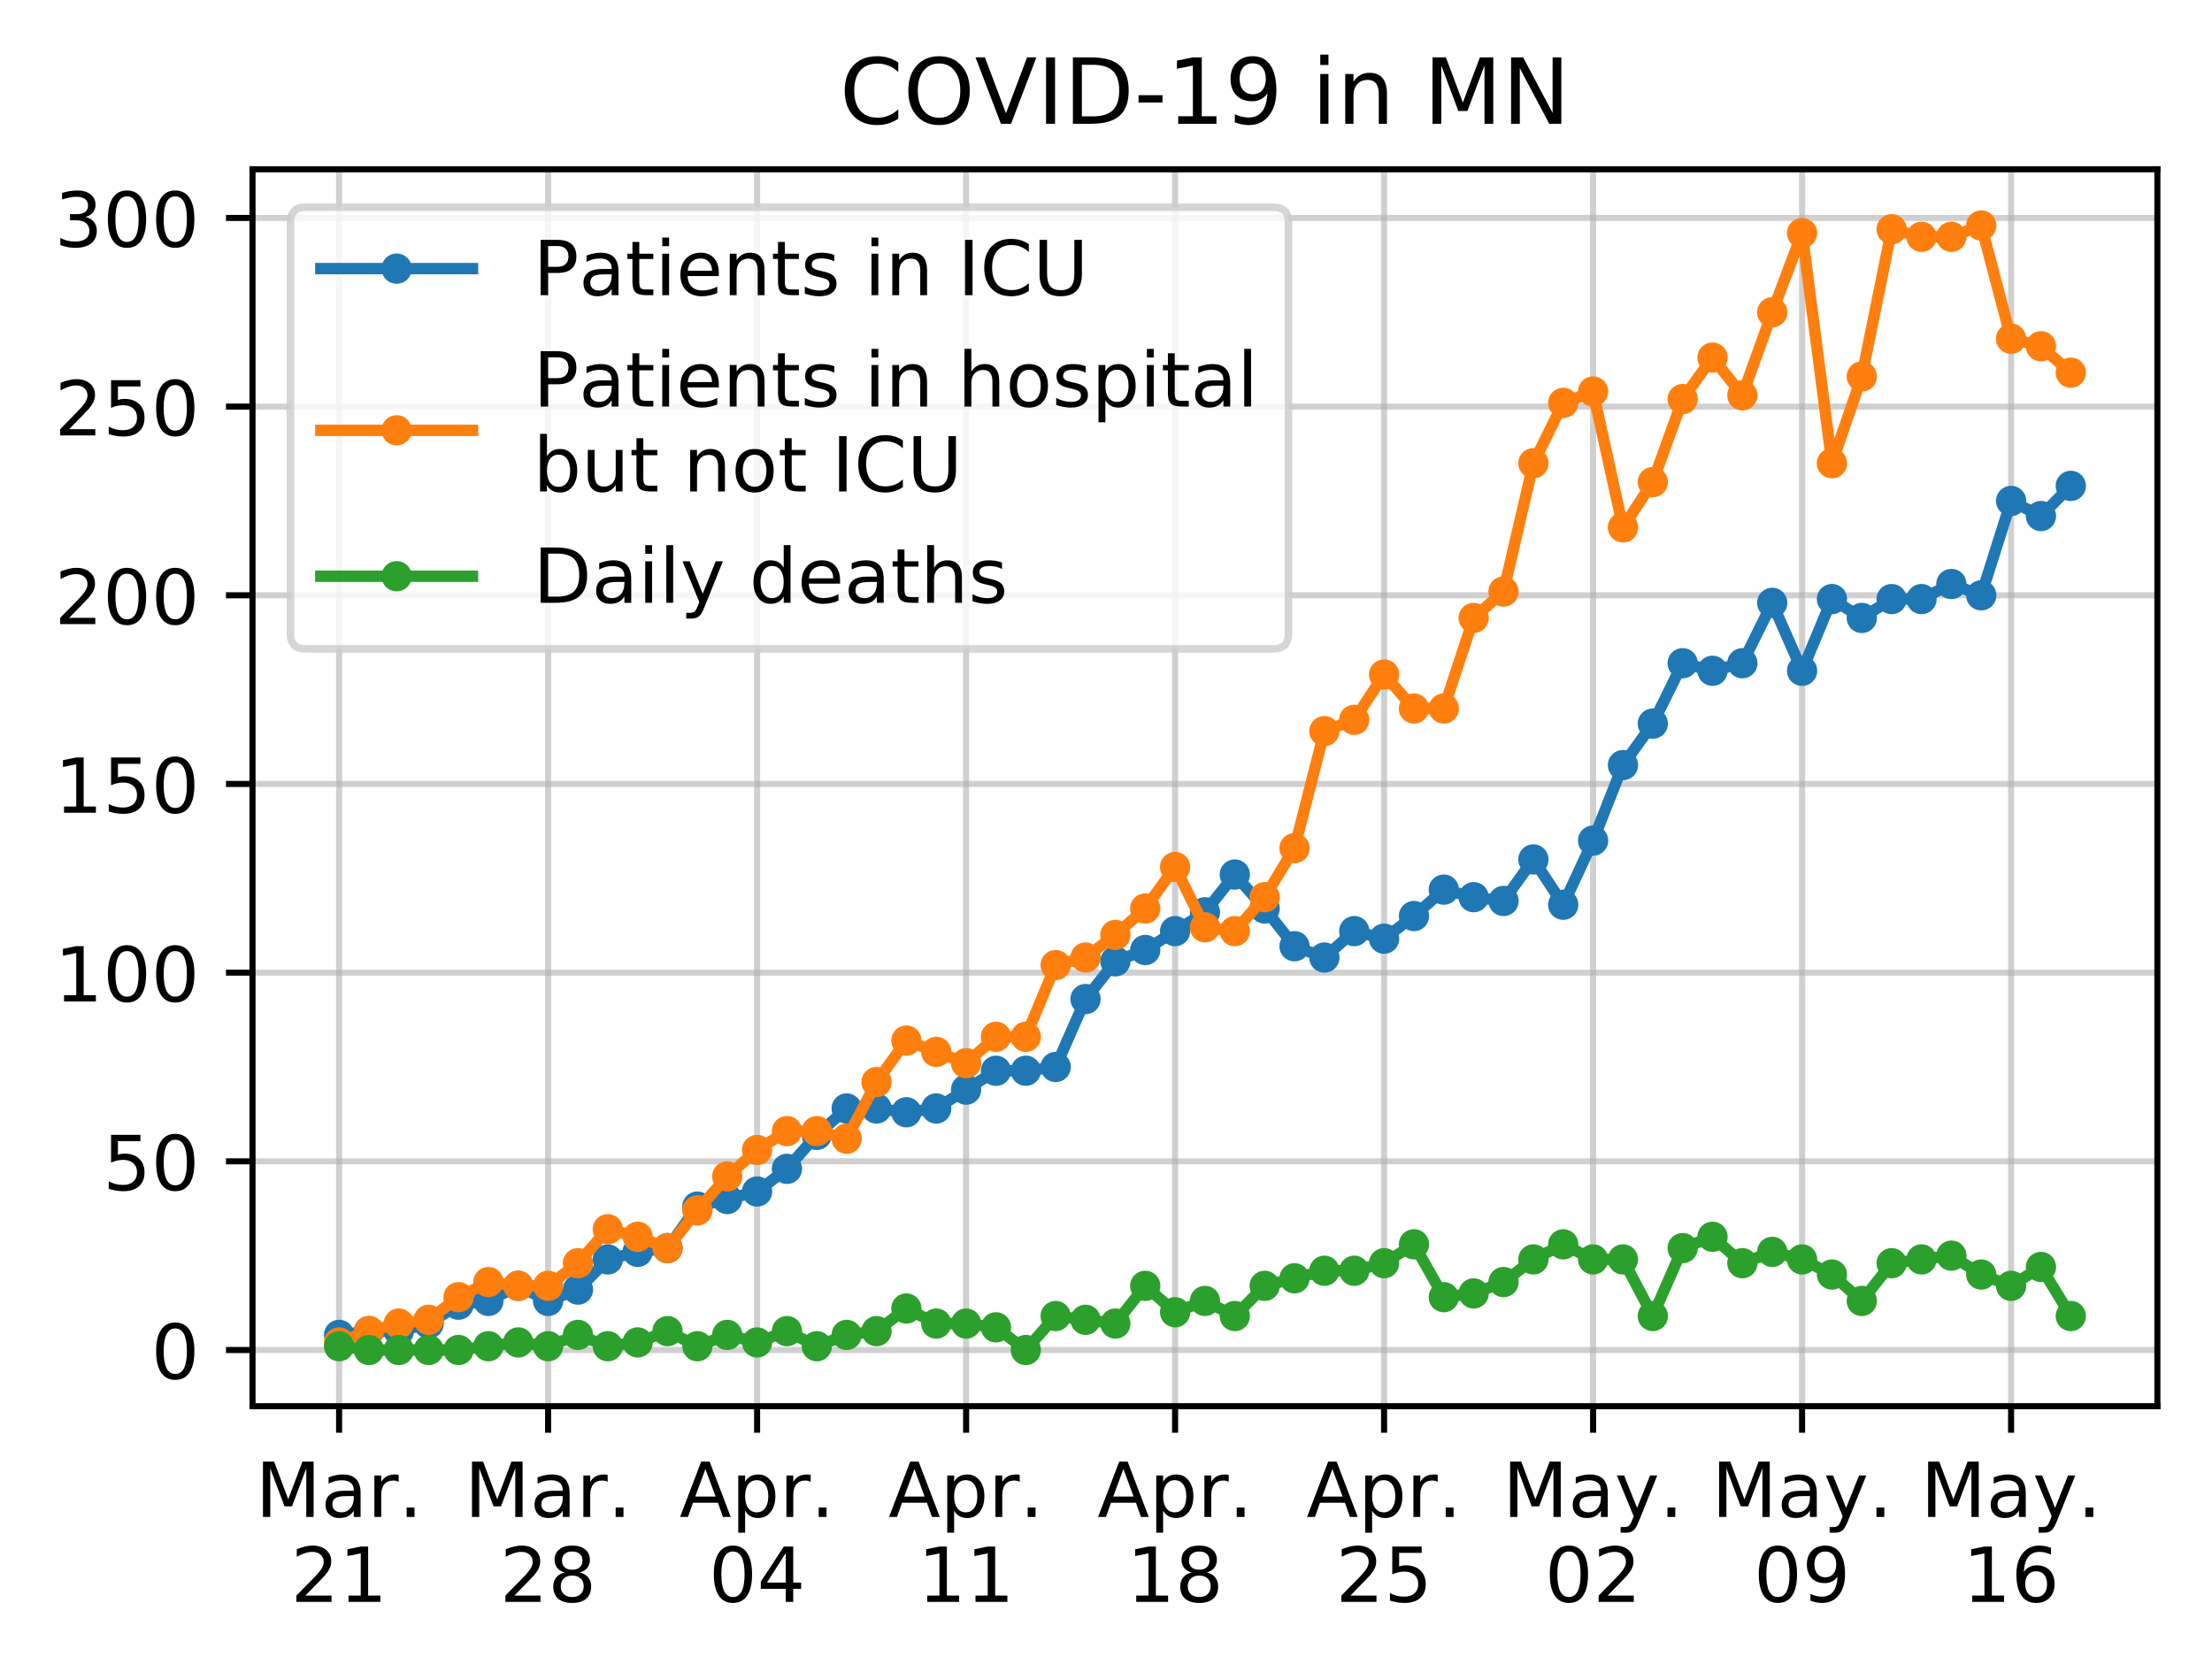 <?xml version="1.0" encoding="utf-8" standalone="no"?>
<!DOCTYPE svg PUBLIC "-//W3C//DTD SVG 1.1//EN"
  "http://www.w3.org/Graphics/SVG/1.1/DTD/svg11.dtd">
<!-- Created with matplotlib (https://matplotlib.org/) -->
<svg height="220.474pt" version="1.1" viewBox="0 0 291.587 220.474" width="291.587pt" xmlns="http://www.w3.org/2000/svg" xmlns:xlink="http://www.w3.org/1999/xlink">
 <defs>
  <style type="text/css">
*{stroke-linecap:butt;stroke-linejoin:round;}
  </style>
 </defs>
 <g id="figure_1">
  <g id="patch_1">
   <path d="M 0 220.474 
L 291.587 220.474 
L 291.587 0 
L 0 0 
z
" style="fill:#ffffff;"/>
  </g>
  <g id="axes_1">
   <g id="patch_2">
    <path d="M 33.288 185.398 
L 284.387 185.398 
L 284.387 22.318 
L 33.288 22.318 
z
" style="fill:#ffffff;"/>
   </g>
   <g id="matplotlib.axis_1">
    <g id="xtick_1">
     <g id="line2d_1">
      <path clip-path="url(#pf31e0dfb3d)" d="M 44.701 185.398 
L 44.701 22.318 
" style="fill:none;stroke:#b0b0b0;stroke-linecap:square;stroke-opacity:0.6;stroke-width:0.8;"/>
     </g>
     <g id="line2d_2">
      <defs>
       <path d="M 0 0 
L 0 3.5 
" id="mb7adcef34f" style="stroke:#000000;stroke-width:0.8;"/>
      </defs>
      <g>
       <use style="stroke:#000000;stroke-width:0.8;" x="44.701" xlink:href="#mb7adcef34f" y="185.398"/>
      </g>
     </g>
     <g id="text_1">
      <!-- Mar. -->
      <defs>
       <path d="M 9.812 72.906 
L 24.516 72.906 
L 43.109 23.297 
L 61.812 72.906 
L 76.516 72.906 
L 76.516 0 
L 66.891 0 
L 66.891 64.016 
L 48.094 14.016 
L 38.188 14.016 
L 19.391 64.016 
L 19.391 0 
L 9.812 0 
z
" id="DejaVuSans-77"/>
       <path d="M 34.281 27.484 
Q 23.391 27.484 19.188 25 
Q 14.984 22.516 14.984 16.5 
Q 14.984 11.719 18.141 8.906 
Q 21.297 6.109 26.703 6.109 
Q 34.188 6.109 38.703 11.406 
Q 43.219 16.703 43.219 25.484 
L 43.219 27.484 
z
M 52.203 31.203 
L 52.203 0 
L 43.219 0 
L 43.219 8.297 
Q 40.141 3.328 35.547 0.953 
Q 30.953 -1.422 24.312 -1.422 
Q 15.922 -1.422 10.953 3.297 
Q 6 8.016 6 15.922 
Q 6 25.141 12.172 29.828 
Q 18.359 34.516 30.609 34.516 
L 43.219 34.516 
L 43.219 35.406 
Q 43.219 41.609 39.141 45 
Q 35.062 48.391 27.688 48.391 
Q 23 48.391 18.547 47.266 
Q 14.109 46.141 10.016 43.891 
L 10.016 52.203 
Q 14.938 54.109 19.578 55.047 
Q 24.219 56 28.609 56 
Q 40.484 56 46.344 49.844 
Q 52.203 43.703 52.203 31.203 
z
" id="DejaVuSans-97"/>
       <path d="M 41.109 46.297 
Q 39.594 47.172 37.812 47.578 
Q 36.031 48 33.891 48 
Q 26.266 48 22.188 43.047 
Q 18.109 38.094 18.109 28.812 
L 18.109 0 
L 9.078 0 
L 9.078 54.688 
L 18.109 54.688 
L 18.109 46.188 
Q 20.953 51.172 25.484 53.578 
Q 30.031 56 36.531 56 
Q 37.453 56 38.578 55.875 
Q 39.703 55.766 41.062 55.516 
z
" id="DejaVuSans-114"/>
       <path d="M 10.688 12.406 
L 21 12.406 
L 21 0 
L 10.688 0 
z
" id="DejaVuSans-46"/>
      </defs>
      <g transform="translate(33.686 199.997)scale(0.1 -0.1)">
       <use xlink:href="#DejaVuSans-77"/>
       <use x="86.279" xlink:href="#DejaVuSans-97"/>
       <use x="147.559" xlink:href="#DejaVuSans-114"/>
       <use x="188.531" xlink:href="#DejaVuSans-46"/>
      </g>
      <!-- 21 -->
      <defs>
       <path d="M 19.188 8.297 
L 53.609 8.297 
L 53.609 0 
L 7.328 0 
L 7.328 8.297 
Q 12.938 14.109 22.625 23.891 
Q 32.328 33.688 34.812 36.531 
Q 39.547 41.844 41.422 45.531 
Q 43.312 49.219 43.312 52.781 
Q 43.312 58.594 39.234 62.25 
Q 35.156 65.922 28.609 65.922 
Q 23.969 65.922 18.812 64.312 
Q 13.672 62.703 7.812 59.422 
L 7.812 69.391 
Q 13.766 71.781 18.938 73 
Q 24.125 74.219 28.422 74.219 
Q 39.75 74.219 46.484 68.547 
Q 53.219 62.891 53.219 53.422 
Q 53.219 48.922 51.531 44.891 
Q 49.859 40.875 45.406 35.406 
Q 44.188 33.984 37.641 27.219 
Q 31.109 20.453 19.188 8.297 
z
" id="DejaVuSans-50"/>
       <path d="M 12.406 8.297 
L 28.516 8.297 
L 28.516 63.922 
L 10.984 60.406 
L 10.984 69.391 
L 28.422 72.906 
L 38.281 72.906 
L 38.281 8.297 
L 54.391 8.297 
L 54.391 0 
L 12.406 0 
z
" id="DejaVuSans-49"/>
      </defs>
      <g transform="translate(38.339 211.194)scale(0.1 -0.1)">
       <use xlink:href="#DejaVuSans-50"/>
       <use x="63.623" xlink:href="#DejaVuSans-49"/>
      </g>
     </g>
    </g>
    <g id="xtick_2">
     <g id="line2d_3">
      <path clip-path="url(#pf31e0dfb3d)" d="M 72.251 185.398 
L 72.251 22.318 
" style="fill:none;stroke:#b0b0b0;stroke-linecap:square;stroke-opacity:0.6;stroke-width:0.8;"/>
     </g>
     <g id="line2d_4">
      <g>
       <use style="stroke:#000000;stroke-width:0.8;" x="72.251" xlink:href="#mb7adcef34f" y="185.398"/>
      </g>
     </g>
     <g id="text_2">
      <!-- Mar. -->
      <g transform="translate(61.236 199.997)scale(0.1 -0.1)">
       <use xlink:href="#DejaVuSans-77"/>
       <use x="86.279" xlink:href="#DejaVuSans-97"/>
       <use x="147.559" xlink:href="#DejaVuSans-114"/>
       <use x="188.531" xlink:href="#DejaVuSans-46"/>
      </g>
      <!-- 28 -->
      <defs>
       <path d="M 31.781 34.625 
Q 24.75 34.625 20.719 30.859 
Q 16.703 27.094 16.703 20.516 
Q 16.703 13.922 20.719 10.156 
Q 24.75 6.391 31.781 6.391 
Q 38.812 6.391 42.859 10.172 
Q 46.922 13.969 46.922 20.516 
Q 46.922 27.094 42.891 30.859 
Q 38.875 34.625 31.781 34.625 
z
M 21.922 38.812 
Q 15.578 40.375 12.031 44.719 
Q 8.5 49.078 8.5 55.328 
Q 8.5 64.062 14.719 69.141 
Q 20.953 74.219 31.781 74.219 
Q 42.672 74.219 48.875 69.141 
Q 55.078 64.062 55.078 55.328 
Q 55.078 49.078 51.531 44.719 
Q 48 40.375 41.703 38.812 
Q 48.828 37.156 52.797 32.312 
Q 56.781 27.484 56.781 20.516 
Q 56.781 9.906 50.312 4.234 
Q 43.844 -1.422 31.781 -1.422 
Q 19.734 -1.422 13.25 4.234 
Q 6.781 9.906 6.781 20.516 
Q 6.781 27.484 10.781 32.312 
Q 14.797 37.156 21.922 38.812 
z
M 18.312 54.391 
Q 18.312 48.734 21.844 45.562 
Q 25.391 42.391 31.781 42.391 
Q 38.141 42.391 41.719 45.562 
Q 45.312 48.734 45.312 54.391 
Q 45.312 60.062 41.719 63.234 
Q 38.141 66.406 31.781 66.406 
Q 25.391 66.406 21.844 63.234 
Q 18.312 60.062 18.312 54.391 
z
" id="DejaVuSans-56"/>
      </defs>
      <g transform="translate(65.889 211.194)scale(0.1 -0.1)">
       <use xlink:href="#DejaVuSans-50"/>
       <use x="63.623" xlink:href="#DejaVuSans-56"/>
      </g>
     </g>
    </g>
    <g id="xtick_3">
     <g id="line2d_5">
      <path clip-path="url(#pf31e0dfb3d)" d="M 99.801 185.398 
L 99.801 22.318 
" style="fill:none;stroke:#b0b0b0;stroke-linecap:square;stroke-opacity:0.6;stroke-width:0.8;"/>
     </g>
     <g id="line2d_6">
      <g>
       <use style="stroke:#000000;stroke-width:0.8;" x="99.801" xlink:href="#mb7adcef34f" y="185.398"/>
      </g>
     </g>
     <g id="text_3">
      <!-- Apr. -->
      <defs>
       <path d="M 34.188 63.188 
L 20.797 26.906 
L 47.609 26.906 
z
M 28.609 72.906 
L 39.797 72.906 
L 67.578 0 
L 57.328 0 
L 50.688 18.703 
L 17.828 18.703 
L 11.188 0 
L 0.781 0 
z
" id="DejaVuSans-65"/>
       <path d="M 18.109 8.203 
L 18.109 -20.797 
L 9.078 -20.797 
L 9.078 54.688 
L 18.109 54.688 
L 18.109 46.391 
Q 20.953 51.266 25.266 53.625 
Q 29.594 56 35.594 56 
Q 45.562 56 51.781 48.094 
Q 58.016 40.188 58.016 27.297 
Q 58.016 14.406 51.781 6.484 
Q 45.562 -1.422 35.594 -1.422 
Q 29.594 -1.422 25.266 0.953 
Q 20.953 3.328 18.109 8.203 
z
M 48.688 27.297 
Q 48.688 37.203 44.609 42.844 
Q 40.531 48.484 33.406 48.484 
Q 26.266 48.484 22.188 42.844 
Q 18.109 37.203 18.109 27.297 
Q 18.109 17.391 22.188 11.75 
Q 26.266 6.109 33.406 6.109 
Q 40.531 6.109 44.609 11.75 
Q 48.688 17.391 48.688 27.297 
z
" id="DejaVuSans-112"/>
      </defs>
      <g transform="translate(89.569 199.997)scale(0.1 -0.1)">
       <use xlink:href="#DejaVuSans-65"/>
       <use x="68.408" xlink:href="#DejaVuSans-112"/>
       <use x="131.885" xlink:href="#DejaVuSans-114"/>
       <use x="172.857" xlink:href="#DejaVuSans-46"/>
      </g>
      <!-- 04 -->
      <defs>
       <path d="M 31.781 66.406 
Q 24.172 66.406 20.328 58.906 
Q 16.5 51.422 16.5 36.375 
Q 16.5 21.391 20.328 13.891 
Q 24.172 6.391 31.781 6.391 
Q 39.453 6.391 43.281 13.891 
Q 47.125 21.391 47.125 36.375 
Q 47.125 51.422 43.281 58.906 
Q 39.453 66.406 31.781 66.406 
z
M 31.781 74.219 
Q 44.047 74.219 50.516 64.516 
Q 56.984 54.828 56.984 36.375 
Q 56.984 17.969 50.516 8.266 
Q 44.047 -1.422 31.781 -1.422 
Q 19.531 -1.422 13.062 8.266 
Q 6.594 17.969 6.594 36.375 
Q 6.594 54.828 13.062 64.516 
Q 19.531 74.219 31.781 74.219 
z
" id="DejaVuSans-48"/>
       <path d="M 37.797 64.312 
L 12.891 25.391 
L 37.797 25.391 
z
M 35.203 72.906 
L 47.609 72.906 
L 47.609 25.391 
L 58.016 25.391 
L 58.016 17.188 
L 47.609 17.188 
L 47.609 0 
L 37.797 0 
L 37.797 17.188 
L 4.891 17.188 
L 4.891 26.703 
z
" id="DejaVuSans-52"/>
      </defs>
      <g transform="translate(93.439 211.194)scale(0.1 -0.1)">
       <use xlink:href="#DejaVuSans-48"/>
       <use x="63.623" xlink:href="#DejaVuSans-52"/>
      </g>
     </g>
    </g>
    <g id="xtick_4">
     <g id="line2d_7">
      <path clip-path="url(#pf31e0dfb3d)" d="M 127.352 185.398 
L 127.352 22.318 
" style="fill:none;stroke:#b0b0b0;stroke-linecap:square;stroke-opacity:0.6;stroke-width:0.8;"/>
     </g>
     <g id="line2d_8">
      <g>
       <use style="stroke:#000000;stroke-width:0.8;" x="127.352" xlink:href="#mb7adcef34f" y="185.398"/>
      </g>
     </g>
     <g id="text_4">
      <!-- Apr. -->
      <g transform="translate(117.12 199.997)scale(0.1 -0.1)">
       <use xlink:href="#DejaVuSans-65"/>
       <use x="68.408" xlink:href="#DejaVuSans-112"/>
       <use x="131.885" xlink:href="#DejaVuSans-114"/>
       <use x="172.857" xlink:href="#DejaVuSans-46"/>
      </g>
      <!-- 11 -->
      <g transform="translate(120.989 211.194)scale(0.1 -0.1)">
       <use xlink:href="#DejaVuSans-49"/>
       <use x="63.623" xlink:href="#DejaVuSans-49"/>
      </g>
     </g>
    </g>
    <g id="xtick_5">
     <g id="line2d_9">
      <path clip-path="url(#pf31e0dfb3d)" d="M 154.902 185.398 
L 154.902 22.318 
" style="fill:none;stroke:#b0b0b0;stroke-linecap:square;stroke-opacity:0.6;stroke-width:0.8;"/>
     </g>
     <g id="line2d_10">
      <g>
       <use style="stroke:#000000;stroke-width:0.8;" x="154.902" xlink:href="#mb7adcef34f" y="185.398"/>
      </g>
     </g>
     <g id="text_5">
      <!-- Apr. -->
      <g transform="translate(144.67 199.997)scale(0.1 -0.1)">
       <use xlink:href="#DejaVuSans-65"/>
       <use x="68.408" xlink:href="#DejaVuSans-112"/>
       <use x="131.885" xlink:href="#DejaVuSans-114"/>
       <use x="172.857" xlink:href="#DejaVuSans-46"/>
      </g>
      <!-- 18 -->
      <g transform="translate(148.539 211.194)scale(0.1 -0.1)">
       <use xlink:href="#DejaVuSans-49"/>
       <use x="63.623" xlink:href="#DejaVuSans-56"/>
      </g>
     </g>
    </g>
    <g id="xtick_6">
     <g id="line2d_11">
      <path clip-path="url(#pf31e0dfb3d)" d="M 182.452 185.398 
L 182.452 22.318 
" style="fill:none;stroke:#b0b0b0;stroke-linecap:square;stroke-opacity:0.6;stroke-width:0.8;"/>
     </g>
     <g id="line2d_12">
      <g>
       <use style="stroke:#000000;stroke-width:0.8;" x="182.452" xlink:href="#mb7adcef34f" y="185.398"/>
      </g>
     </g>
     <g id="text_6">
      <!-- Apr. -->
      <g transform="translate(172.22 199.997)scale(0.1 -0.1)">
       <use xlink:href="#DejaVuSans-65"/>
       <use x="68.408" xlink:href="#DejaVuSans-112"/>
       <use x="131.885" xlink:href="#DejaVuSans-114"/>
       <use x="172.857" xlink:href="#DejaVuSans-46"/>
      </g>
      <!-- 25 -->
      <defs>
       <path d="M 10.797 72.906 
L 49.516 72.906 
L 49.516 64.594 
L 19.828 64.594 
L 19.828 46.734 
Q 21.969 47.469 24.109 47.828 
Q 26.266 48.188 28.422 48.188 
Q 40.625 48.188 47.75 41.5 
Q 54.891 34.812 54.891 23.391 
Q 54.891 11.625 47.562 5.094 
Q 40.234 -1.422 26.906 -1.422 
Q 22.312 -1.422 17.547 -0.641 
Q 12.797 0.141 7.719 1.703 
L 7.719 11.625 
Q 12.109 9.234 16.797 8.062 
Q 21.484 6.891 26.703 6.891 
Q 35.156 6.891 40.078 11.328 
Q 45.016 15.766 45.016 23.391 
Q 45.016 31 40.078 35.438 
Q 35.156 39.891 26.703 39.891 
Q 22.75 39.891 18.812 39.016 
Q 14.891 38.141 10.797 36.281 
z
" id="DejaVuSans-53"/>
      </defs>
      <g transform="translate(176.089 211.194)scale(0.1 -0.1)">
       <use xlink:href="#DejaVuSans-50"/>
       <use x="63.623" xlink:href="#DejaVuSans-53"/>
      </g>
     </g>
    </g>
    <g id="xtick_7">
     <g id="line2d_13">
      <path clip-path="url(#pf31e0dfb3d)" d="M 210.002 185.398 
L 210.002 22.318 
" style="fill:none;stroke:#b0b0b0;stroke-linecap:square;stroke-opacity:0.6;stroke-width:0.8;"/>
     </g>
     <g id="line2d_14">
      <g>
       <use style="stroke:#000000;stroke-width:0.8;" x="210.002" xlink:href="#mb7adcef34f" y="185.398"/>
      </g>
     </g>
     <g id="text_7">
      <!-- May. -->
      <defs>
       <path d="M 32.172 -5.078 
Q 28.375 -14.844 24.75 -17.812 
Q 21.141 -20.797 15.094 -20.797 
L 7.906 -20.797 
L 7.906 -13.281 
L 13.188 -13.281 
Q 16.891 -13.281 18.938 -11.516 
Q 21 -9.766 23.484 -3.219 
L 25.094 0.875 
L 2.984 54.688 
L 12.5 54.688 
L 29.594 11.922 
L 46.688 54.688 
L 56.203 54.688 
z
" id="DejaVuSans-121"/>
      </defs>
      <g transform="translate(198.086 199.997)scale(0.1 -0.1)">
       <use xlink:href="#DejaVuSans-77"/>
       <use x="86.279" xlink:href="#DejaVuSans-97"/>
       <use x="147.559" xlink:href="#DejaVuSans-121"/>
       <use x="206.52" xlink:href="#DejaVuSans-46"/>
      </g>
      <!-- 02 -->
      <g transform="translate(203.64 211.194)scale(0.1 -0.1)">
       <use xlink:href="#DejaVuSans-48"/>
       <use x="63.623" xlink:href="#DejaVuSans-50"/>
      </g>
     </g>
    </g>
    <g id="xtick_8">
     <g id="line2d_15">
      <path clip-path="url(#pf31e0dfb3d)" d="M 237.552 185.398 
L 237.552 22.318 
" style="fill:none;stroke:#b0b0b0;stroke-linecap:square;stroke-opacity:0.6;stroke-width:0.8;"/>
     </g>
     <g id="line2d_16">
      <g>
       <use style="stroke:#000000;stroke-width:0.8;" x="237.552" xlink:href="#mb7adcef34f" y="185.398"/>
      </g>
     </g>
     <g id="text_8">
      <!-- May. -->
      <g transform="translate(225.637 199.997)scale(0.1 -0.1)">
       <use xlink:href="#DejaVuSans-77"/>
       <use x="86.279" xlink:href="#DejaVuSans-97"/>
       <use x="147.559" xlink:href="#DejaVuSans-121"/>
       <use x="206.52" xlink:href="#DejaVuSans-46"/>
      </g>
      <!-- 09 -->
      <defs>
       <path d="M 10.984 1.516 
L 10.984 10.5 
Q 14.703 8.734 18.5 7.812 
Q 22.312 6.891 25.984 6.891 
Q 35.75 6.891 40.891 13.453 
Q 46.047 20.016 46.781 33.406 
Q 43.953 29.203 39.594 26.953 
Q 35.25 24.703 29.984 24.703 
Q 19.047 24.703 12.672 31.312 
Q 6.297 37.938 6.297 49.422 
Q 6.297 60.641 12.938 67.422 
Q 19.578 74.219 30.609 74.219 
Q 43.266 74.219 49.922 64.516 
Q 56.594 54.828 56.594 36.375 
Q 56.594 19.141 48.406 8.859 
Q 40.234 -1.422 26.422 -1.422 
Q 22.703 -1.422 18.891 -0.688 
Q 15.094 0.047 10.984 1.516 
z
M 30.609 32.422 
Q 37.25 32.422 41.125 36.953 
Q 45.016 41.5 45.016 49.422 
Q 45.016 57.281 41.125 61.844 
Q 37.25 66.406 30.609 66.406 
Q 23.969 66.406 20.094 61.844 
Q 16.219 57.281 16.219 49.422 
Q 16.219 41.5 20.094 36.953 
Q 23.969 32.422 30.609 32.422 
z
" id="DejaVuSans-57"/>
      </defs>
      <g transform="translate(231.19 211.194)scale(0.1 -0.1)">
       <use xlink:href="#DejaVuSans-48"/>
       <use x="63.623" xlink:href="#DejaVuSans-57"/>
      </g>
     </g>
    </g>
    <g id="xtick_9">
     <g id="line2d_17">
      <path clip-path="url(#pf31e0dfb3d)" d="M 265.102 185.398 
L 265.102 22.318 
" style="fill:none;stroke:#b0b0b0;stroke-linecap:square;stroke-opacity:0.6;stroke-width:0.8;"/>
     </g>
     <g id="line2d_18">
      <g>
       <use style="stroke:#000000;stroke-width:0.8;" x="265.102" xlink:href="#mb7adcef34f" y="185.398"/>
      </g>
     </g>
     <g id="text_9">
      <!-- May. -->
      <g transform="translate(253.187 199.997)scale(0.1 -0.1)">
       <use xlink:href="#DejaVuSans-77"/>
       <use x="86.279" xlink:href="#DejaVuSans-97"/>
       <use x="147.559" xlink:href="#DejaVuSans-121"/>
       <use x="206.52" xlink:href="#DejaVuSans-46"/>
      </g>
      <!-- 16 -->
      <defs>
       <path d="M 33.016 40.375 
Q 26.375 40.375 22.484 35.828 
Q 18.609 31.297 18.609 23.391 
Q 18.609 15.531 22.484 10.953 
Q 26.375 6.391 33.016 6.391 
Q 39.656 6.391 43.531 10.953 
Q 47.406 15.531 47.406 23.391 
Q 47.406 31.297 43.531 35.828 
Q 39.656 40.375 33.016 40.375 
z
M 52.594 71.297 
L 52.594 62.312 
Q 48.875 64.062 45.094 64.984 
Q 41.312 65.922 37.594 65.922 
Q 27.828 65.922 22.672 59.328 
Q 17.531 52.734 16.797 39.406 
Q 19.672 43.656 24.016 45.922 
Q 28.375 48.188 33.594 48.188 
Q 44.578 48.188 50.953 41.516 
Q 57.328 34.859 57.328 23.391 
Q 57.328 12.156 50.688 5.359 
Q 44.047 -1.422 33.016 -1.422 
Q 20.359 -1.422 13.672 8.266 
Q 6.984 17.969 6.984 36.375 
Q 6.984 53.656 15.188 63.938 
Q 23.391 74.219 37.203 74.219 
Q 40.922 74.219 44.703 73.484 
Q 48.484 72.75 52.594 71.297 
z
" id="DejaVuSans-54"/>
      </defs>
      <g transform="translate(258.74 211.194)scale(0.1 -0.1)">
       <use xlink:href="#DejaVuSans-49"/>
       <use x="63.623" xlink:href="#DejaVuSans-54"/>
      </g>
     </g>
    </g>
   </g>
   <g id="matplotlib.axis_2">
    <g id="ytick_1">
     <g id="line2d_19">
      <path clip-path="url(#pf31e0dfb3d)" d="M 33.288 177.985 
L 284.387 177.985 
" style="fill:none;stroke:#b0b0b0;stroke-linecap:square;stroke-opacity:0.6;stroke-width:0.8;"/>
     </g>
     <g id="line2d_20">
      <defs>
       <path d="M 0 0 
L -3.5 0 
" id="m7ee2be762b" style="stroke:#000000;stroke-width:0.8;"/>
      </defs>
      <g>
       <use style="stroke:#000000;stroke-width:0.8;" x="33.288" xlink:href="#m7ee2be762b" y="177.985"/>
      </g>
     </g>
     <g id="text_10">
      <!-- 0 -->
      <g transform="translate(19.925 181.785)scale(0.1 -0.1)">
       <use xlink:href="#DejaVuSans-48"/>
      </g>
     </g>
    </g>
    <g id="ytick_2">
     <g id="line2d_21">
      <path clip-path="url(#pf31e0dfb3d)" d="M 33.288 153.11 
L 284.387 153.11 
" style="fill:none;stroke:#b0b0b0;stroke-linecap:square;stroke-opacity:0.6;stroke-width:0.8;"/>
     </g>
     <g id="line2d_22">
      <g>
       <use style="stroke:#000000;stroke-width:0.8;" x="33.288" xlink:href="#m7ee2be762b" y="153.11"/>
      </g>
     </g>
     <g id="text_11">
      <!-- 50 -->
      <g transform="translate(13.562 156.91)scale(0.1 -0.1)">
       <use xlink:href="#DejaVuSans-53"/>
       <use x="63.623" xlink:href="#DejaVuSans-48"/>
      </g>
     </g>
    </g>
    <g id="ytick_3">
     <g id="line2d_23">
      <path clip-path="url(#pf31e0dfb3d)" d="M 33.288 128.236 
L 284.387 128.236 
" style="fill:none;stroke:#b0b0b0;stroke-linecap:square;stroke-opacity:0.6;stroke-width:0.8;"/>
     </g>
     <g id="line2d_24">
      <g>
       <use style="stroke:#000000;stroke-width:0.8;" x="33.288" xlink:href="#m7ee2be762b" y="128.236"/>
      </g>
     </g>
     <g id="text_12">
      <!-- 100 -->
      <g transform="translate(7.2 132.035)scale(0.1 -0.1)">
       <use xlink:href="#DejaVuSans-49"/>
       <use x="63.623" xlink:href="#DejaVuSans-48"/>
       <use x="127.246" xlink:href="#DejaVuSans-48"/>
      </g>
     </g>
    </g>
    <g id="ytick_4">
     <g id="line2d_25">
      <path clip-path="url(#pf31e0dfb3d)" d="M 33.288 103.361 
L 284.387 103.361 
" style="fill:none;stroke:#b0b0b0;stroke-linecap:square;stroke-opacity:0.6;stroke-width:0.8;"/>
     </g>
     <g id="line2d_26">
      <g>
       <use style="stroke:#000000;stroke-width:0.8;" x="33.288" xlink:href="#m7ee2be762b" y="103.361"/>
      </g>
     </g>
     <g id="text_13">
      <!-- 150 -->
      <g transform="translate(7.2 107.16)scale(0.1 -0.1)">
       <use xlink:href="#DejaVuSans-49"/>
       <use x="63.623" xlink:href="#DejaVuSans-53"/>
       <use x="127.246" xlink:href="#DejaVuSans-48"/>
      </g>
     </g>
    </g>
    <g id="ytick_5">
     <g id="line2d_27">
      <path clip-path="url(#pf31e0dfb3d)" d="M 33.288 78.486 
L 284.387 78.486 
" style="fill:none;stroke:#b0b0b0;stroke-linecap:square;stroke-opacity:0.6;stroke-width:0.8;"/>
     </g>
     <g id="line2d_28">
      <g>
       <use style="stroke:#000000;stroke-width:0.8;" x="33.288" xlink:href="#m7ee2be762b" y="78.486"/>
      </g>
     </g>
     <g id="text_14">
      <!-- 200 -->
      <g transform="translate(7.2 82.285)scale(0.1 -0.1)">
       <use xlink:href="#DejaVuSans-50"/>
       <use x="63.623" xlink:href="#DejaVuSans-48"/>
       <use x="127.246" xlink:href="#DejaVuSans-48"/>
      </g>
     </g>
    </g>
    <g id="ytick_6">
     <g id="line2d_29">
      <path clip-path="url(#pf31e0dfb3d)" d="M 33.288 53.611 
L 284.387 53.611 
" style="fill:none;stroke:#b0b0b0;stroke-linecap:square;stroke-opacity:0.6;stroke-width:0.8;"/>
     </g>
     <g id="line2d_30">
      <g>
       <use style="stroke:#000000;stroke-width:0.8;" x="33.288" xlink:href="#m7ee2be762b" y="53.611"/>
      </g>
     </g>
     <g id="text_15">
      <!-- 250 -->
      <g transform="translate(7.2 57.41)scale(0.1 -0.1)">
       <use xlink:href="#DejaVuSans-50"/>
       <use x="63.623" xlink:href="#DejaVuSans-53"/>
       <use x="127.246" xlink:href="#DejaVuSans-48"/>
      </g>
     </g>
    </g>
    <g id="ytick_7">
     <g id="line2d_31">
      <path clip-path="url(#pf31e0dfb3d)" d="M 33.288 28.736 
L 284.387 28.736 
" style="fill:none;stroke:#b0b0b0;stroke-linecap:square;stroke-opacity:0.6;stroke-width:0.8;"/>
     </g>
     <g id="line2d_32">
      <g>
       <use style="stroke:#000000;stroke-width:0.8;" x="33.288" xlink:href="#m7ee2be762b" y="28.736"/>
      </g>
     </g>
     <g id="text_16">
      <!-- 300 -->
      <defs>
       <path d="M 40.578 39.312 
Q 47.656 37.797 51.625 33 
Q 55.609 28.219 55.609 21.188 
Q 55.609 10.406 48.188 4.484 
Q 40.766 -1.422 27.094 -1.422 
Q 22.516 -1.422 17.656 -0.516 
Q 12.797 0.391 7.625 2.203 
L 7.625 11.719 
Q 11.719 9.328 16.594 8.109 
Q 21.484 6.891 26.812 6.891 
Q 36.078 6.891 40.938 10.547 
Q 45.797 14.203 45.797 21.188 
Q 45.797 27.641 41.281 31.266 
Q 36.766 34.906 28.719 34.906 
L 20.219 34.906 
L 20.219 43.016 
L 29.109 43.016 
Q 36.375 43.016 40.234 45.922 
Q 44.094 48.828 44.094 54.297 
Q 44.094 59.906 40.109 62.906 
Q 36.141 65.922 28.719 65.922 
Q 24.656 65.922 20.016 65.031 
Q 15.375 64.156 9.812 62.312 
L 9.812 71.094 
Q 15.438 72.656 20.344 73.438 
Q 25.25 74.219 29.594 74.219 
Q 40.828 74.219 47.359 69.109 
Q 53.906 64.016 53.906 55.328 
Q 53.906 49.266 50.438 45.094 
Q 46.969 40.922 40.578 39.312 
z
" id="DejaVuSans-51"/>
      </defs>
      <g transform="translate(7.2 32.535)scale(0.1 -0.1)">
       <use xlink:href="#DejaVuSans-51"/>
       <use x="63.623" xlink:href="#DejaVuSans-48"/>
       <use x="127.246" xlink:href="#DejaVuSans-48"/>
      </g>
     </g>
    </g>
   </g>
   <g id="line2d_33">
    <path clip-path="url(#pf31e0dfb3d)" d="M 44.701 175.995 
L 48.637 175.498 
L 52.573 175.498 
L 56.508 174.503 
L 60.444 172.015 
L 64.38 171.518 
L 68.316 169.528 
L 72.251 171.518 
L 76.187 170.025 
L 80.123 166.045 
L 84.059 165.05 
L 87.994 164.553 
L 91.93 159.08 
L 95.866 158.085 
L 99.801 157.09 
L 103.737 154.105 
L 107.673 149.628 
L 111.609 146.145 
L 115.544 146.145 
L 119.48 146.643 
L 123.416 146.145 
L 127.352 143.658 
L 131.287 141.171 
L 135.223 141.171 
L 139.159 140.673 
L 143.095 131.718 
L 147.03 126.743 
L 150.966 125.251 
L 154.902 122.763 
L 158.838 120.276 
L 162.773 115.301 
L 166.709 119.778 
L 170.645 124.753 
L 174.58 126.246 
L 178.516 122.763 
L 182.452 123.758 
L 186.388 120.773 
L 190.323 117.291 
L 194.259 118.286 
L 198.195 118.783 
L 202.131 113.311 
L 206.066 119.281 
L 210.002 110.823 
L 213.938 100.873 
L 217.874 95.401 
L 221.809 87.441 
L 225.745 88.436 
L 229.681 87.441 
L 233.616 79.481 
L 237.552 88.436 
L 241.488 78.983 
L 245.424 81.471 
L 249.359 78.983 
L 253.295 78.983 
L 257.231 76.993 
L 261.167 78.486 
L 265.102 66.048 
L 269.038 68.038 
L 272.974 64.058 
" style="fill:none;stroke:#1f77b4;stroke-linecap:square;stroke-width:1.5;"/>
    <defs>
     <path d="M 0 1.5 
C 0.398 1.5 0.779 1.342 1.061 1.061 
C 1.342 0.779 1.5 0.398 1.5 0 
C 1.5 -0.398 1.342 -0.779 1.061 -1.061 
C 0.779 -1.342 0.398 -1.5 0 -1.5 
C -0.398 -1.5 -0.779 -1.342 -1.061 -1.061 
C -1.342 -0.779 -1.5 -0.398 -1.5 0 
C -1.5 0.398 -1.342 0.779 -1.061 1.061 
C -0.779 1.342 -0.398 1.5 0 1.5 
z
" id="m51fe67ac98" style="stroke:#1f77b4;"/>
    </defs>
    <g clip-path="url(#pf31e0dfb3d)">
     <use style="fill:#1f77b4;stroke:#1f77b4;" x="44.701" xlink:href="#m51fe67ac98" y="175.995"/>
     <use style="fill:#1f77b4;stroke:#1f77b4;" x="48.637" xlink:href="#m51fe67ac98" y="175.498"/>
     <use style="fill:#1f77b4;stroke:#1f77b4;" x="52.573" xlink:href="#m51fe67ac98" y="175.498"/>
     <use style="fill:#1f77b4;stroke:#1f77b4;" x="56.508" xlink:href="#m51fe67ac98" y="174.503"/>
     <use style="fill:#1f77b4;stroke:#1f77b4;" x="60.444" xlink:href="#m51fe67ac98" y="172.015"/>
     <use style="fill:#1f77b4;stroke:#1f77b4;" x="64.38" xlink:href="#m51fe67ac98" y="171.518"/>
     <use style="fill:#1f77b4;stroke:#1f77b4;" x="68.316" xlink:href="#m51fe67ac98" y="169.528"/>
     <use style="fill:#1f77b4;stroke:#1f77b4;" x="72.251" xlink:href="#m51fe67ac98" y="171.518"/>
     <use style="fill:#1f77b4;stroke:#1f77b4;" x="76.187" xlink:href="#m51fe67ac98" y="170.025"/>
     <use style="fill:#1f77b4;stroke:#1f77b4;" x="80.123" xlink:href="#m51fe67ac98" y="166.045"/>
     <use style="fill:#1f77b4;stroke:#1f77b4;" x="84.059" xlink:href="#m51fe67ac98" y="165.05"/>
     <use style="fill:#1f77b4;stroke:#1f77b4;" x="87.994" xlink:href="#m51fe67ac98" y="164.553"/>
     <use style="fill:#1f77b4;stroke:#1f77b4;" x="91.93" xlink:href="#m51fe67ac98" y="159.08"/>
     <use style="fill:#1f77b4;stroke:#1f77b4;" x="95.866" xlink:href="#m51fe67ac98" y="158.085"/>
     <use style="fill:#1f77b4;stroke:#1f77b4;" x="99.801" xlink:href="#m51fe67ac98" y="157.09"/>
     <use style="fill:#1f77b4;stroke:#1f77b4;" x="103.737" xlink:href="#m51fe67ac98" y="154.105"/>
     <use style="fill:#1f77b4;stroke:#1f77b4;" x="107.673" xlink:href="#m51fe67ac98" y="149.628"/>
     <use style="fill:#1f77b4;stroke:#1f77b4;" x="111.609" xlink:href="#m51fe67ac98" y="146.145"/>
     <use style="fill:#1f77b4;stroke:#1f77b4;" x="115.544" xlink:href="#m51fe67ac98" y="146.145"/>
     <use style="fill:#1f77b4;stroke:#1f77b4;" x="119.48" xlink:href="#m51fe67ac98" y="146.643"/>
     <use style="fill:#1f77b4;stroke:#1f77b4;" x="123.416" xlink:href="#m51fe67ac98" y="146.145"/>
     <use style="fill:#1f77b4;stroke:#1f77b4;" x="127.352" xlink:href="#m51fe67ac98" y="143.658"/>
     <use style="fill:#1f77b4;stroke:#1f77b4;" x="131.287" xlink:href="#m51fe67ac98" y="141.171"/>
     <use style="fill:#1f77b4;stroke:#1f77b4;" x="135.223" xlink:href="#m51fe67ac98" y="141.171"/>
     <use style="fill:#1f77b4;stroke:#1f77b4;" x="139.159" xlink:href="#m51fe67ac98" y="140.673"/>
     <use style="fill:#1f77b4;stroke:#1f77b4;" x="143.095" xlink:href="#m51fe67ac98" y="131.718"/>
     <use style="fill:#1f77b4;stroke:#1f77b4;" x="147.03" xlink:href="#m51fe67ac98" y="126.743"/>
     <use style="fill:#1f77b4;stroke:#1f77b4;" x="150.966" xlink:href="#m51fe67ac98" y="125.251"/>
     <use style="fill:#1f77b4;stroke:#1f77b4;" x="154.902" xlink:href="#m51fe67ac98" y="122.763"/>
     <use style="fill:#1f77b4;stroke:#1f77b4;" x="158.838" xlink:href="#m51fe67ac98" y="120.276"/>
     <use style="fill:#1f77b4;stroke:#1f77b4;" x="162.773" xlink:href="#m51fe67ac98" y="115.301"/>
     <use style="fill:#1f77b4;stroke:#1f77b4;" x="166.709" xlink:href="#m51fe67ac98" y="119.778"/>
     <use style="fill:#1f77b4;stroke:#1f77b4;" x="170.645" xlink:href="#m51fe67ac98" y="124.753"/>
     <use style="fill:#1f77b4;stroke:#1f77b4;" x="174.58" xlink:href="#m51fe67ac98" y="126.246"/>
     <use style="fill:#1f77b4;stroke:#1f77b4;" x="178.516" xlink:href="#m51fe67ac98" y="122.763"/>
     <use style="fill:#1f77b4;stroke:#1f77b4;" x="182.452" xlink:href="#m51fe67ac98" y="123.758"/>
     <use style="fill:#1f77b4;stroke:#1f77b4;" x="186.388" xlink:href="#m51fe67ac98" y="120.773"/>
     <use style="fill:#1f77b4;stroke:#1f77b4;" x="190.323" xlink:href="#m51fe67ac98" y="117.291"/>
     <use style="fill:#1f77b4;stroke:#1f77b4;" x="194.259" xlink:href="#m51fe67ac98" y="118.286"/>
     <use style="fill:#1f77b4;stroke:#1f77b4;" x="198.195" xlink:href="#m51fe67ac98" y="118.783"/>
     <use style="fill:#1f77b4;stroke:#1f77b4;" x="202.131" xlink:href="#m51fe67ac98" y="113.311"/>
     <use style="fill:#1f77b4;stroke:#1f77b4;" x="206.066" xlink:href="#m51fe67ac98" y="119.281"/>
     <use style="fill:#1f77b4;stroke:#1f77b4;" x="210.002" xlink:href="#m51fe67ac98" y="110.823"/>
     <use style="fill:#1f77b4;stroke:#1f77b4;" x="213.938" xlink:href="#m51fe67ac98" y="100.873"/>
     <use style="fill:#1f77b4;stroke:#1f77b4;" x="217.874" xlink:href="#m51fe67ac98" y="95.401"/>
     <use style="fill:#1f77b4;stroke:#1f77b4;" x="221.809" xlink:href="#m51fe67ac98" y="87.441"/>
     <use style="fill:#1f77b4;stroke:#1f77b4;" x="225.745" xlink:href="#m51fe67ac98" y="88.436"/>
     <use style="fill:#1f77b4;stroke:#1f77b4;" x="229.681" xlink:href="#m51fe67ac98" y="87.441"/>
     <use style="fill:#1f77b4;stroke:#1f77b4;" x="233.616" xlink:href="#m51fe67ac98" y="79.481"/>
     <use style="fill:#1f77b4;stroke:#1f77b4;" x="237.552" xlink:href="#m51fe67ac98" y="88.436"/>
     <use style="fill:#1f77b4;stroke:#1f77b4;" x="241.488" xlink:href="#m51fe67ac98" y="78.983"/>
     <use style="fill:#1f77b4;stroke:#1f77b4;" x="245.424" xlink:href="#m51fe67ac98" y="81.471"/>
     <use style="fill:#1f77b4;stroke:#1f77b4;" x="249.359" xlink:href="#m51fe67ac98" y="78.983"/>
     <use style="fill:#1f77b4;stroke:#1f77b4;" x="253.295" xlink:href="#m51fe67ac98" y="78.983"/>
     <use style="fill:#1f77b4;stroke:#1f77b4;" x="257.231" xlink:href="#m51fe67ac98" y="76.993"/>
     <use style="fill:#1f77b4;stroke:#1f77b4;" x="261.167" xlink:href="#m51fe67ac98" y="78.486"/>
     <use style="fill:#1f77b4;stroke:#1f77b4;" x="265.102" xlink:href="#m51fe67ac98" y="66.048"/>
     <use style="fill:#1f77b4;stroke:#1f77b4;" x="269.038" xlink:href="#m51fe67ac98" y="68.038"/>
     <use style="fill:#1f77b4;stroke:#1f77b4;" x="272.974" xlink:href="#m51fe67ac98" y="64.058"/>
    </g>
   </g>
   <g id="line2d_34">
    <path clip-path="url(#pf31e0dfb3d)" d="M 44.701 176.99 
L 48.637 175.498 
L 52.573 174.503 
L 56.508 174.005 
L 60.444 171.02 
L 64.38 169.03 
L 68.316 169.528 
L 72.251 169.528 
L 76.187 166.543 
L 80.123 162.065 
L 84.059 163.06 
L 87.994 164.553 
L 91.93 159.578 
L 95.866 155.1 
L 99.801 151.618 
L 103.737 149.13 
L 107.673 149.13 
L 111.609 150.125 
L 115.544 142.663 
L 119.48 137.191 
L 123.416 138.683 
L 127.352 140.176 
L 131.287 136.693 
L 135.223 136.693 
L 139.159 127.241 
L 143.095 126.246 
L 147.03 123.261 
L 150.966 119.778 
L 154.902 114.306 
L 158.838 122.266 
L 162.773 122.763 
L 166.709 118.286 
L 170.645 111.818 
L 174.58 96.396 
L 178.516 94.903 
L 182.452 88.933 
L 186.388 93.411 
L 190.323 93.411 
L 194.259 81.471 
L 198.195 77.988 
L 202.131 61.073 
L 206.066 53.113 
L 210.002 51.621 
L 213.938 69.531 
L 217.874 63.561 
L 221.809 52.616 
L 225.745 47.143 
L 229.681 52.118 
L 233.616 41.173 
L 237.552 30.726 
L 241.488 61.073 
L 245.424 49.631 
L 249.359 30.228 
L 253.295 31.223 
L 257.231 31.223 
L 261.167 29.731 
L 265.102 44.656 
L 269.038 45.651 
L 272.974 49.133 
" style="fill:none;stroke:#ff7f0e;stroke-linecap:square;stroke-width:1.5;"/>
    <defs>
     <path d="M 0 1.5 
C 0.398 1.5 0.779 1.342 1.061 1.061 
C 1.342 0.779 1.5 0.398 1.5 0 
C 1.5 -0.398 1.342 -0.779 1.061 -1.061 
C 0.779 -1.342 0.398 -1.5 0 -1.5 
C -0.398 -1.5 -0.779 -1.342 -1.061 -1.061 
C -1.342 -0.779 -1.5 -0.398 -1.5 0 
C -1.5 0.398 -1.342 0.779 -1.061 1.061 
C -0.779 1.342 -0.398 1.5 0 1.5 
z
" id="mb11f2506b0" style="stroke:#ff7f0e;"/>
    </defs>
    <g clip-path="url(#pf31e0dfb3d)">
     <use style="fill:#ff7f0e;stroke:#ff7f0e;" x="44.701" xlink:href="#mb11f2506b0" y="176.99"/>
     <use style="fill:#ff7f0e;stroke:#ff7f0e;" x="48.637" xlink:href="#mb11f2506b0" y="175.498"/>
     <use style="fill:#ff7f0e;stroke:#ff7f0e;" x="52.573" xlink:href="#mb11f2506b0" y="174.503"/>
     <use style="fill:#ff7f0e;stroke:#ff7f0e;" x="56.508" xlink:href="#mb11f2506b0" y="174.005"/>
     <use style="fill:#ff7f0e;stroke:#ff7f0e;" x="60.444" xlink:href="#mb11f2506b0" y="171.02"/>
     <use style="fill:#ff7f0e;stroke:#ff7f0e;" x="64.38" xlink:href="#mb11f2506b0" y="169.03"/>
     <use style="fill:#ff7f0e;stroke:#ff7f0e;" x="68.316" xlink:href="#mb11f2506b0" y="169.528"/>
     <use style="fill:#ff7f0e;stroke:#ff7f0e;" x="72.251" xlink:href="#mb11f2506b0" y="169.528"/>
     <use style="fill:#ff7f0e;stroke:#ff7f0e;" x="76.187" xlink:href="#mb11f2506b0" y="166.543"/>
     <use style="fill:#ff7f0e;stroke:#ff7f0e;" x="80.123" xlink:href="#mb11f2506b0" y="162.065"/>
     <use style="fill:#ff7f0e;stroke:#ff7f0e;" x="84.059" xlink:href="#mb11f2506b0" y="163.06"/>
     <use style="fill:#ff7f0e;stroke:#ff7f0e;" x="87.994" xlink:href="#mb11f2506b0" y="164.553"/>
     <use style="fill:#ff7f0e;stroke:#ff7f0e;" x="91.93" xlink:href="#mb11f2506b0" y="159.578"/>
     <use style="fill:#ff7f0e;stroke:#ff7f0e;" x="95.866" xlink:href="#mb11f2506b0" y="155.1"/>
     <use style="fill:#ff7f0e;stroke:#ff7f0e;" x="99.801" xlink:href="#mb11f2506b0" y="151.618"/>
     <use style="fill:#ff7f0e;stroke:#ff7f0e;" x="103.737" xlink:href="#mb11f2506b0" y="149.13"/>
     <use style="fill:#ff7f0e;stroke:#ff7f0e;" x="107.673" xlink:href="#mb11f2506b0" y="149.13"/>
     <use style="fill:#ff7f0e;stroke:#ff7f0e;" x="111.609" xlink:href="#mb11f2506b0" y="150.125"/>
     <use style="fill:#ff7f0e;stroke:#ff7f0e;" x="115.544" xlink:href="#mb11f2506b0" y="142.663"/>
     <use style="fill:#ff7f0e;stroke:#ff7f0e;" x="119.48" xlink:href="#mb11f2506b0" y="137.191"/>
     <use style="fill:#ff7f0e;stroke:#ff7f0e;" x="123.416" xlink:href="#mb11f2506b0" y="138.683"/>
     <use style="fill:#ff7f0e;stroke:#ff7f0e;" x="127.352" xlink:href="#mb11f2506b0" y="140.176"/>
     <use style="fill:#ff7f0e;stroke:#ff7f0e;" x="131.287" xlink:href="#mb11f2506b0" y="136.693"/>
     <use style="fill:#ff7f0e;stroke:#ff7f0e;" x="135.223" xlink:href="#mb11f2506b0" y="136.693"/>
     <use style="fill:#ff7f0e;stroke:#ff7f0e;" x="139.159" xlink:href="#mb11f2506b0" y="127.241"/>
     <use style="fill:#ff7f0e;stroke:#ff7f0e;" x="143.095" xlink:href="#mb11f2506b0" y="126.246"/>
     <use style="fill:#ff7f0e;stroke:#ff7f0e;" x="147.03" xlink:href="#mb11f2506b0" y="123.261"/>
     <use style="fill:#ff7f0e;stroke:#ff7f0e;" x="150.966" xlink:href="#mb11f2506b0" y="119.778"/>
     <use style="fill:#ff7f0e;stroke:#ff7f0e;" x="154.902" xlink:href="#mb11f2506b0" y="114.306"/>
     <use style="fill:#ff7f0e;stroke:#ff7f0e;" x="158.838" xlink:href="#mb11f2506b0" y="122.266"/>
     <use style="fill:#ff7f0e;stroke:#ff7f0e;" x="162.773" xlink:href="#mb11f2506b0" y="122.763"/>
     <use style="fill:#ff7f0e;stroke:#ff7f0e;" x="166.709" xlink:href="#mb11f2506b0" y="118.286"/>
     <use style="fill:#ff7f0e;stroke:#ff7f0e;" x="170.645" xlink:href="#mb11f2506b0" y="111.818"/>
     <use style="fill:#ff7f0e;stroke:#ff7f0e;" x="174.58" xlink:href="#mb11f2506b0" y="96.396"/>
     <use style="fill:#ff7f0e;stroke:#ff7f0e;" x="178.516" xlink:href="#mb11f2506b0" y="94.903"/>
     <use style="fill:#ff7f0e;stroke:#ff7f0e;" x="182.452" xlink:href="#mb11f2506b0" y="88.933"/>
     <use style="fill:#ff7f0e;stroke:#ff7f0e;" x="186.388" xlink:href="#mb11f2506b0" y="93.411"/>
     <use style="fill:#ff7f0e;stroke:#ff7f0e;" x="190.323" xlink:href="#mb11f2506b0" y="93.411"/>
     <use style="fill:#ff7f0e;stroke:#ff7f0e;" x="194.259" xlink:href="#mb11f2506b0" y="81.471"/>
     <use style="fill:#ff7f0e;stroke:#ff7f0e;" x="198.195" xlink:href="#mb11f2506b0" y="77.988"/>
     <use style="fill:#ff7f0e;stroke:#ff7f0e;" x="202.131" xlink:href="#mb11f2506b0" y="61.073"/>
     <use style="fill:#ff7f0e;stroke:#ff7f0e;" x="206.066" xlink:href="#mb11f2506b0" y="53.113"/>
     <use style="fill:#ff7f0e;stroke:#ff7f0e;" x="210.002" xlink:href="#mb11f2506b0" y="51.621"/>
     <use style="fill:#ff7f0e;stroke:#ff7f0e;" x="213.938" xlink:href="#mb11f2506b0" y="69.531"/>
     <use style="fill:#ff7f0e;stroke:#ff7f0e;" x="217.874" xlink:href="#mb11f2506b0" y="63.561"/>
     <use style="fill:#ff7f0e;stroke:#ff7f0e;" x="221.809" xlink:href="#mb11f2506b0" y="52.616"/>
     <use style="fill:#ff7f0e;stroke:#ff7f0e;" x="225.745" xlink:href="#mb11f2506b0" y="47.143"/>
     <use style="fill:#ff7f0e;stroke:#ff7f0e;" x="229.681" xlink:href="#mb11f2506b0" y="52.118"/>
     <use style="fill:#ff7f0e;stroke:#ff7f0e;" x="233.616" xlink:href="#mb11f2506b0" y="41.173"/>
     <use style="fill:#ff7f0e;stroke:#ff7f0e;" x="237.552" xlink:href="#mb11f2506b0" y="30.726"/>
     <use style="fill:#ff7f0e;stroke:#ff7f0e;" x="241.488" xlink:href="#mb11f2506b0" y="61.073"/>
     <use style="fill:#ff7f0e;stroke:#ff7f0e;" x="245.424" xlink:href="#mb11f2506b0" y="49.631"/>
     <use style="fill:#ff7f0e;stroke:#ff7f0e;" x="249.359" xlink:href="#mb11f2506b0" y="30.228"/>
     <use style="fill:#ff7f0e;stroke:#ff7f0e;" x="253.295" xlink:href="#mb11f2506b0" y="31.223"/>
     <use style="fill:#ff7f0e;stroke:#ff7f0e;" x="257.231" xlink:href="#mb11f2506b0" y="31.223"/>
     <use style="fill:#ff7f0e;stroke:#ff7f0e;" x="261.167" xlink:href="#mb11f2506b0" y="29.731"/>
     <use style="fill:#ff7f0e;stroke:#ff7f0e;" x="265.102" xlink:href="#mb11f2506b0" y="44.656"/>
     <use style="fill:#ff7f0e;stroke:#ff7f0e;" x="269.038" xlink:href="#mb11f2506b0" y="45.651"/>
     <use style="fill:#ff7f0e;stroke:#ff7f0e;" x="272.974" xlink:href="#mb11f2506b0" y="49.133"/>
    </g>
   </g>
   <g id="line2d_35">
    <path clip-path="url(#pf31e0dfb3d)" d="M 44.701 177.488 
L 48.637 177.985 
L 52.573 177.985 
L 56.508 177.985 
L 60.444 177.985 
L 64.38 177.488 
L 68.316 176.99 
L 72.251 177.488 
L 76.187 175.995 
L 80.123 177.488 
L 84.059 176.99 
L 87.994 175.498 
L 91.93 177.488 
L 95.866 175.995 
L 99.801 176.99 
L 103.737 175.498 
L 107.673 177.488 
L 111.609 175.995 
L 115.544 175.498 
L 119.48 172.513 
L 123.416 174.503 
L 127.352 174.503 
L 131.287 175 
L 135.223 177.985 
L 139.159 173.508 
L 143.095 174.005 
L 147.03 174.503 
L 150.966 169.528 
L 154.902 173.01 
L 158.838 171.518 
L 162.773 173.508 
L 166.709 169.528 
L 170.645 168.533 
L 174.58 167.538 
L 178.516 167.538 
L 182.452 166.543 
L 186.388 164.055 
L 190.323 171.02 
L 194.259 170.523 
L 198.195 169.03 
L 202.131 166.045 
L 206.066 164.055 
L 210.002 166.045 
L 213.938 166.045 
L 217.874 173.508 
L 221.809 164.553 
L 225.745 163.06 
L 229.681 166.543 
L 233.616 165.05 
L 237.552 166.045 
L 241.488 168.035 
L 245.424 171.518 
L 249.359 166.543 
L 253.295 166.045 
L 257.231 165.548 
L 261.167 168.035 
L 265.102 169.528 
L 269.038 167.04 
L 272.974 173.508 
" style="fill:none;stroke:#2ca02c;stroke-linecap:square;stroke-width:1.5;"/>
    <defs>
     <path d="M 0 1.5 
C 0.398 1.5 0.779 1.342 1.061 1.061 
C 1.342 0.779 1.5 0.398 1.5 0 
C 1.5 -0.398 1.342 -0.779 1.061 -1.061 
C 0.779 -1.342 0.398 -1.5 0 -1.5 
C -0.398 -1.5 -0.779 -1.342 -1.061 -1.061 
C -1.342 -0.779 -1.5 -0.398 -1.5 0 
C -1.5 0.398 -1.342 0.779 -1.061 1.061 
C -0.779 1.342 -0.398 1.5 0 1.5 
z
" id="m8ba585682d" style="stroke:#2ca02c;"/>
    </defs>
    <g clip-path="url(#pf31e0dfb3d)">
     <use style="fill:#2ca02c;stroke:#2ca02c;" x="44.701" xlink:href="#m8ba585682d" y="177.488"/>
     <use style="fill:#2ca02c;stroke:#2ca02c;" x="48.637" xlink:href="#m8ba585682d" y="177.985"/>
     <use style="fill:#2ca02c;stroke:#2ca02c;" x="52.573" xlink:href="#m8ba585682d" y="177.985"/>
     <use style="fill:#2ca02c;stroke:#2ca02c;" x="56.508" xlink:href="#m8ba585682d" y="177.985"/>
     <use style="fill:#2ca02c;stroke:#2ca02c;" x="60.444" xlink:href="#m8ba585682d" y="177.985"/>
     <use style="fill:#2ca02c;stroke:#2ca02c;" x="64.38" xlink:href="#m8ba585682d" y="177.488"/>
     <use style="fill:#2ca02c;stroke:#2ca02c;" x="68.316" xlink:href="#m8ba585682d" y="176.99"/>
     <use style="fill:#2ca02c;stroke:#2ca02c;" x="72.251" xlink:href="#m8ba585682d" y="177.488"/>
     <use style="fill:#2ca02c;stroke:#2ca02c;" x="76.187" xlink:href="#m8ba585682d" y="175.995"/>
     <use style="fill:#2ca02c;stroke:#2ca02c;" x="80.123" xlink:href="#m8ba585682d" y="177.488"/>
     <use style="fill:#2ca02c;stroke:#2ca02c;" x="84.059" xlink:href="#m8ba585682d" y="176.99"/>
     <use style="fill:#2ca02c;stroke:#2ca02c;" x="87.994" xlink:href="#m8ba585682d" y="175.498"/>
     <use style="fill:#2ca02c;stroke:#2ca02c;" x="91.93" xlink:href="#m8ba585682d" y="177.488"/>
     <use style="fill:#2ca02c;stroke:#2ca02c;" x="95.866" xlink:href="#m8ba585682d" y="175.995"/>
     <use style="fill:#2ca02c;stroke:#2ca02c;" x="99.801" xlink:href="#m8ba585682d" y="176.99"/>
     <use style="fill:#2ca02c;stroke:#2ca02c;" x="103.737" xlink:href="#m8ba585682d" y="175.498"/>
     <use style="fill:#2ca02c;stroke:#2ca02c;" x="107.673" xlink:href="#m8ba585682d" y="177.488"/>
     <use style="fill:#2ca02c;stroke:#2ca02c;" x="111.609" xlink:href="#m8ba585682d" y="175.995"/>
     <use style="fill:#2ca02c;stroke:#2ca02c;" x="115.544" xlink:href="#m8ba585682d" y="175.498"/>
     <use style="fill:#2ca02c;stroke:#2ca02c;" x="119.48" xlink:href="#m8ba585682d" y="172.513"/>
     <use style="fill:#2ca02c;stroke:#2ca02c;" x="123.416" xlink:href="#m8ba585682d" y="174.503"/>
     <use style="fill:#2ca02c;stroke:#2ca02c;" x="127.352" xlink:href="#m8ba585682d" y="174.503"/>
     <use style="fill:#2ca02c;stroke:#2ca02c;" x="131.287" xlink:href="#m8ba585682d" y="175"/>
     <use style="fill:#2ca02c;stroke:#2ca02c;" x="135.223" xlink:href="#m8ba585682d" y="177.985"/>
     <use style="fill:#2ca02c;stroke:#2ca02c;" x="139.159" xlink:href="#m8ba585682d" y="173.508"/>
     <use style="fill:#2ca02c;stroke:#2ca02c;" x="143.095" xlink:href="#m8ba585682d" y="174.005"/>
     <use style="fill:#2ca02c;stroke:#2ca02c;" x="147.03" xlink:href="#m8ba585682d" y="174.503"/>
     <use style="fill:#2ca02c;stroke:#2ca02c;" x="150.966" xlink:href="#m8ba585682d" y="169.528"/>
     <use style="fill:#2ca02c;stroke:#2ca02c;" x="154.902" xlink:href="#m8ba585682d" y="173.01"/>
     <use style="fill:#2ca02c;stroke:#2ca02c;" x="158.838" xlink:href="#m8ba585682d" y="171.518"/>
     <use style="fill:#2ca02c;stroke:#2ca02c;" x="162.773" xlink:href="#m8ba585682d" y="173.508"/>
     <use style="fill:#2ca02c;stroke:#2ca02c;" x="166.709" xlink:href="#m8ba585682d" y="169.528"/>
     <use style="fill:#2ca02c;stroke:#2ca02c;" x="170.645" xlink:href="#m8ba585682d" y="168.533"/>
     <use style="fill:#2ca02c;stroke:#2ca02c;" x="174.58" xlink:href="#m8ba585682d" y="167.538"/>
     <use style="fill:#2ca02c;stroke:#2ca02c;" x="178.516" xlink:href="#m8ba585682d" y="167.538"/>
     <use style="fill:#2ca02c;stroke:#2ca02c;" x="182.452" xlink:href="#m8ba585682d" y="166.543"/>
     <use style="fill:#2ca02c;stroke:#2ca02c;" x="186.388" xlink:href="#m8ba585682d" y="164.055"/>
     <use style="fill:#2ca02c;stroke:#2ca02c;" x="190.323" xlink:href="#m8ba585682d" y="171.02"/>
     <use style="fill:#2ca02c;stroke:#2ca02c;" x="194.259" xlink:href="#m8ba585682d" y="170.523"/>
     <use style="fill:#2ca02c;stroke:#2ca02c;" x="198.195" xlink:href="#m8ba585682d" y="169.03"/>
     <use style="fill:#2ca02c;stroke:#2ca02c;" x="202.131" xlink:href="#m8ba585682d" y="166.045"/>
     <use style="fill:#2ca02c;stroke:#2ca02c;" x="206.066" xlink:href="#m8ba585682d" y="164.055"/>
     <use style="fill:#2ca02c;stroke:#2ca02c;" x="210.002" xlink:href="#m8ba585682d" y="166.045"/>
     <use style="fill:#2ca02c;stroke:#2ca02c;" x="213.938" xlink:href="#m8ba585682d" y="166.045"/>
     <use style="fill:#2ca02c;stroke:#2ca02c;" x="217.874" xlink:href="#m8ba585682d" y="173.508"/>
     <use style="fill:#2ca02c;stroke:#2ca02c;" x="221.809" xlink:href="#m8ba585682d" y="164.553"/>
     <use style="fill:#2ca02c;stroke:#2ca02c;" x="225.745" xlink:href="#m8ba585682d" y="163.06"/>
     <use style="fill:#2ca02c;stroke:#2ca02c;" x="229.681" xlink:href="#m8ba585682d" y="166.543"/>
     <use style="fill:#2ca02c;stroke:#2ca02c;" x="233.616" xlink:href="#m8ba585682d" y="165.05"/>
     <use style="fill:#2ca02c;stroke:#2ca02c;" x="237.552" xlink:href="#m8ba585682d" y="166.045"/>
     <use style="fill:#2ca02c;stroke:#2ca02c;" x="241.488" xlink:href="#m8ba585682d" y="168.035"/>
     <use style="fill:#2ca02c;stroke:#2ca02c;" x="245.424" xlink:href="#m8ba585682d" y="171.518"/>
     <use style="fill:#2ca02c;stroke:#2ca02c;" x="249.359" xlink:href="#m8ba585682d" y="166.543"/>
     <use style="fill:#2ca02c;stroke:#2ca02c;" x="253.295" xlink:href="#m8ba585682d" y="166.045"/>
     <use style="fill:#2ca02c;stroke:#2ca02c;" x="257.231" xlink:href="#m8ba585682d" y="165.548"/>
     <use style="fill:#2ca02c;stroke:#2ca02c;" x="261.167" xlink:href="#m8ba585682d" y="168.035"/>
     <use style="fill:#2ca02c;stroke:#2ca02c;" x="265.102" xlink:href="#m8ba585682d" y="169.528"/>
     <use style="fill:#2ca02c;stroke:#2ca02c;" x="269.038" xlink:href="#m8ba585682d" y="167.04"/>
     <use style="fill:#2ca02c;stroke:#2ca02c;" x="272.974" xlink:href="#m8ba585682d" y="173.508"/>
    </g>
   </g>
   <g id="patch_3">
    <path d="M 33.288 185.398 
L 33.288 22.318 
" style="fill:none;stroke:#000000;stroke-linecap:square;stroke-linejoin:miter;stroke-width:0.8;"/>
   </g>
   <g id="patch_4">
    <path d="M 284.387 185.398 
L 284.387 22.318 
" style="fill:none;stroke:#000000;stroke-linecap:square;stroke-linejoin:miter;stroke-width:0.8;"/>
   </g>
   <g id="patch_5">
    <path d="M 33.288 185.398 
L 284.387 185.398 
" style="fill:none;stroke:#000000;stroke-linecap:square;stroke-linejoin:miter;stroke-width:0.8;"/>
   </g>
   <g id="patch_6">
    <path d="M 33.288 22.318 
L 284.387 22.318 
" style="fill:none;stroke:#000000;stroke-linecap:square;stroke-linejoin:miter;stroke-width:0.8;"/>
   </g>
   <g id="text_17">
    <!-- COVID-19 in MN -->
    <defs>
     <path d="M 64.406 67.281 
L 64.406 56.891 
Q 59.422 61.531 53.781 63.812 
Q 48.141 66.109 41.797 66.109 
Q 29.297 66.109 22.656 58.469 
Q 16.016 50.828 16.016 36.375 
Q 16.016 21.969 22.656 14.328 
Q 29.297 6.688 41.797 6.688 
Q 48.141 6.688 53.781 8.984 
Q 59.422 11.281 64.406 15.922 
L 64.406 5.609 
Q 59.234 2.094 53.438 0.328 
Q 47.656 -1.422 41.219 -1.422 
Q 24.656 -1.422 15.125 8.703 
Q 5.609 18.844 5.609 36.375 
Q 5.609 53.953 15.125 64.078 
Q 24.656 74.219 41.219 74.219 
Q 47.75 74.219 53.531 72.484 
Q 59.328 70.75 64.406 67.281 
z
" id="DejaVuSans-67"/>
     <path d="M 39.406 66.219 
Q 28.656 66.219 22.328 58.203 
Q 16.016 50.203 16.016 36.375 
Q 16.016 22.609 22.328 14.594 
Q 28.656 6.594 39.406 6.594 
Q 50.141 6.594 56.422 14.594 
Q 62.703 22.609 62.703 36.375 
Q 62.703 50.203 56.422 58.203 
Q 50.141 66.219 39.406 66.219 
z
M 39.406 74.219 
Q 54.734 74.219 63.906 63.938 
Q 73.094 53.656 73.094 36.375 
Q 73.094 19.141 63.906 8.859 
Q 54.734 -1.422 39.406 -1.422 
Q 24.031 -1.422 14.812 8.828 
Q 5.609 19.094 5.609 36.375 
Q 5.609 53.656 14.812 63.938 
Q 24.031 74.219 39.406 74.219 
z
" id="DejaVuSans-79"/>
     <path d="M 28.609 0 
L 0.781 72.906 
L 11.078 72.906 
L 34.188 11.531 
L 57.328 72.906 
L 67.578 72.906 
L 39.797 0 
z
" id="DejaVuSans-86"/>
     <path d="M 9.812 72.906 
L 19.672 72.906 
L 19.672 0 
L 9.812 0 
z
" id="DejaVuSans-73"/>
     <path d="M 19.672 64.797 
L 19.672 8.109 
L 31.594 8.109 
Q 46.688 8.109 53.688 14.938 
Q 60.688 21.781 60.688 36.531 
Q 60.688 51.172 53.688 57.984 
Q 46.688 64.797 31.594 64.797 
z
M 9.812 72.906 
L 30.078 72.906 
Q 51.266 72.906 61.172 64.094 
Q 71.094 55.281 71.094 36.531 
Q 71.094 17.672 61.125 8.828 
Q 51.172 0 30.078 0 
L 9.812 0 
z
" id="DejaVuSans-68"/>
     <path d="M 4.891 31.391 
L 31.203 31.391 
L 31.203 23.391 
L 4.891 23.391 
z
" id="DejaVuSans-45"/>
     <path id="DejaVuSans-32"/>
     <path d="M 9.422 54.688 
L 18.406 54.688 
L 18.406 0 
L 9.422 0 
z
M 9.422 75.984 
L 18.406 75.984 
L 18.406 64.594 
L 9.422 64.594 
z
" id="DejaVuSans-105"/>
     <path d="M 54.891 33.016 
L 54.891 0 
L 45.906 0 
L 45.906 32.719 
Q 45.906 40.484 42.875 44.328 
Q 39.844 48.188 33.797 48.188 
Q 26.516 48.188 22.312 43.547 
Q 18.109 38.922 18.109 30.906 
L 18.109 0 
L 9.078 0 
L 9.078 54.688 
L 18.109 54.688 
L 18.109 46.188 
Q 21.344 51.125 25.703 53.562 
Q 30.078 56 35.797 56 
Q 45.219 56 50.047 50.172 
Q 54.891 44.344 54.891 33.016 
z
" id="DejaVuSans-110"/>
     <path d="M 9.812 72.906 
L 23.094 72.906 
L 55.422 11.922 
L 55.422 72.906 
L 64.984 72.906 
L 64.984 0 
L 51.703 0 
L 19.391 60.984 
L 19.391 0 
L 9.812 0 
z
" id="DejaVuSans-78"/>
    </defs>
    <g transform="translate(110.683 16.318)scale(0.12 -0.12)">
     <use xlink:href="#DejaVuSans-67"/>
     <use x="69.824" xlink:href="#DejaVuSans-79"/>
     <use x="148.52" xlink:href="#DejaVuSans-86"/>
     <use x="216.928" xlink:href="#DejaVuSans-73"/>
     <use x="246.42" xlink:href="#DejaVuSans-68"/>
     <use x="323.422" xlink:href="#DejaVuSans-45"/>
     <use x="359.506" xlink:href="#DejaVuSans-49"/>
     <use x="423.129" xlink:href="#DejaVuSans-57"/>
     <use x="486.752" xlink:href="#DejaVuSans-32"/>
     <use x="518.539" xlink:href="#DejaVuSans-105"/>
     <use x="546.322" xlink:href="#DejaVuSans-110"/>
     <use x="609.701" xlink:href="#DejaVuSans-32"/>
     <use x="641.488" xlink:href="#DejaVuSans-77"/>
     <use x="727.768" xlink:href="#DejaVuSans-78"/>
    </g>
   </g>
   <g id="legend_1">
    <g id="patch_7">
     <path d="M 40.288 85.55 
L 167.848 85.55 
Q 169.848 85.55 169.848 83.55 
L 169.848 29.318 
Q 169.848 27.318 167.848 27.318 
L 40.288 27.318 
Q 38.288 27.318 38.288 29.318 
L 38.288 83.55 
Q 38.288 85.55 40.288 85.55 
z
" style="fill:#ffffff;opacity:0.8;stroke:#cccccc;stroke-linejoin:miter;"/>
    </g>
    <g id="line2d_36">
     <path d="M 42.288 35.417 
L 62.288 35.417 
" style="fill:none;stroke:#1f77b4;stroke-linecap:square;stroke-width:1.5;"/>
    </g>
    <g id="line2d_37">
     <g>
      <use style="fill:#1f77b4;stroke:#1f77b4;" x="52.288" xlink:href="#m51fe67ac98" y="35.417"/>
     </g>
    </g>
    <g id="text_18">
     <!-- Patients in ICU -->
     <defs>
      <path d="M 19.672 64.797 
L 19.672 37.406 
L 32.078 37.406 
Q 38.969 37.406 42.719 40.969 
Q 46.484 44.531 46.484 51.125 
Q 46.484 57.672 42.719 61.234 
Q 38.969 64.797 32.078 64.797 
z
M 9.812 72.906 
L 32.078 72.906 
Q 44.344 72.906 50.609 67.359 
Q 56.891 61.812 56.891 51.125 
Q 56.891 40.328 50.609 34.812 
Q 44.344 29.297 32.078 29.297 
L 19.672 29.297 
L 19.672 0 
L 9.812 0 
z
" id="DejaVuSans-80"/>
      <path d="M 18.312 70.219 
L 18.312 54.688 
L 36.812 54.688 
L 36.812 47.703 
L 18.312 47.703 
L 18.312 18.016 
Q 18.312 11.328 20.141 9.422 
Q 21.969 7.516 27.594 7.516 
L 36.812 7.516 
L 36.812 0 
L 27.594 0 
Q 17.188 0 13.234 3.875 
Q 9.281 7.766 9.281 18.016 
L 9.281 47.703 
L 2.688 47.703 
L 2.688 54.688 
L 9.281 54.688 
L 9.281 70.219 
z
" id="DejaVuSans-116"/>
      <path d="M 56.203 29.594 
L 56.203 25.203 
L 14.891 25.203 
Q 15.484 15.922 20.484 11.062 
Q 25.484 6.203 34.422 6.203 
Q 39.594 6.203 44.453 7.469 
Q 49.312 8.734 54.109 11.281 
L 54.109 2.781 
Q 49.266 0.734 44.188 -0.344 
Q 39.109 -1.422 33.891 -1.422 
Q 20.797 -1.422 13.156 6.188 
Q 5.516 13.812 5.516 26.812 
Q 5.516 40.234 12.766 48.109 
Q 20.016 56 32.328 56 
Q 43.359 56 49.781 48.891 
Q 56.203 41.797 56.203 29.594 
z
M 47.219 32.234 
Q 47.125 39.594 43.094 43.984 
Q 39.062 48.391 32.422 48.391 
Q 24.906 48.391 20.391 44.141 
Q 15.875 39.891 15.188 32.172 
z
" id="DejaVuSans-101"/>
      <path d="M 44.281 53.078 
L 44.281 44.578 
Q 40.484 46.531 36.375 47.5 
Q 32.281 48.484 27.875 48.484 
Q 21.188 48.484 17.844 46.438 
Q 14.5 44.391 14.5 40.281 
Q 14.5 37.156 16.891 35.375 
Q 19.281 33.594 26.516 31.984 
L 29.594 31.297 
Q 39.156 29.25 43.188 25.516 
Q 47.219 21.781 47.219 15.094 
Q 47.219 7.469 41.188 3.016 
Q 35.156 -1.422 24.609 -1.422 
Q 20.219 -1.422 15.453 -0.562 
Q 10.688 0.297 5.422 2 
L 5.422 11.281 
Q 10.406 8.688 15.234 7.391 
Q 20.062 6.109 24.812 6.109 
Q 31.156 6.109 34.562 8.281 
Q 37.984 10.453 37.984 14.406 
Q 37.984 18.062 35.516 20.016 
Q 33.062 21.969 24.703 23.781 
L 21.578 24.516 
Q 13.234 26.266 9.516 29.906 
Q 5.812 33.547 5.812 39.891 
Q 5.812 47.609 11.281 51.797 
Q 16.75 56 26.812 56 
Q 31.781 56 36.172 55.266 
Q 40.578 54.547 44.281 53.078 
z
" id="DejaVuSans-115"/>
      <path d="M 8.688 72.906 
L 18.609 72.906 
L 18.609 28.609 
Q 18.609 16.891 22.844 11.734 
Q 27.094 6.594 36.625 6.594 
Q 46.094 6.594 50.344 11.734 
Q 54.594 16.891 54.594 28.609 
L 54.594 72.906 
L 64.5 72.906 
L 64.5 27.391 
Q 64.5 13.141 57.438 5.859 
Q 50.391 -1.422 36.625 -1.422 
Q 22.797 -1.422 15.734 5.859 
Q 8.688 13.141 8.688 27.391 
z
" id="DejaVuSans-85"/>
     </defs>
     <g transform="translate(70.287 38.917)scale(0.1 -0.1)">
      <use xlink:href="#DejaVuSans-80"/>
      <use x="60.24" xlink:href="#DejaVuSans-97"/>
      <use x="121.52" xlink:href="#DejaVuSans-116"/>
      <use x="160.729" xlink:href="#DejaVuSans-105"/>
      <use x="188.512" xlink:href="#DejaVuSans-101"/>
      <use x="250.035" xlink:href="#DejaVuSans-110"/>
      <use x="313.414" xlink:href="#DejaVuSans-116"/>
      <use x="352.623" xlink:href="#DejaVuSans-115"/>
      <use x="404.723" xlink:href="#DejaVuSans-32"/>
      <use x="436.51" xlink:href="#DejaVuSans-105"/>
      <use x="464.293" xlink:href="#DejaVuSans-110"/>
      <use x="527.672" xlink:href="#DejaVuSans-32"/>
      <use x="559.459" xlink:href="#DejaVuSans-73"/>
      <use x="588.951" xlink:href="#DejaVuSans-67"/>
      <use x="658.775" xlink:href="#DejaVuSans-85"/>
     </g>
    </g>
    <g id="line2d_38">
     <path d="M 42.288 56.733 
L 62.288 56.733 
" style="fill:none;stroke:#ff7f0e;stroke-linecap:square;stroke-width:1.5;"/>
    </g>
    <g id="line2d_39">
     <g>
      <use style="fill:#ff7f0e;stroke:#ff7f0e;" x="52.288" xlink:href="#mb11f2506b0" y="56.733"/>
     </g>
    </g>
    <g id="text_19">
     <!-- Patients in hospital -->
     <defs>
      <path d="M 54.891 33.016 
L 54.891 0 
L 45.906 0 
L 45.906 32.719 
Q 45.906 40.484 42.875 44.328 
Q 39.844 48.188 33.797 48.188 
Q 26.516 48.188 22.312 43.547 
Q 18.109 38.922 18.109 30.906 
L 18.109 0 
L 9.078 0 
L 9.078 75.984 
L 18.109 75.984 
L 18.109 46.188 
Q 21.344 51.125 25.703 53.562 
Q 30.078 56 35.797 56 
Q 45.219 56 50.047 50.172 
Q 54.891 44.344 54.891 33.016 
z
" id="DejaVuSans-104"/>
      <path d="M 30.609 48.391 
Q 23.391 48.391 19.188 42.75 
Q 14.984 37.109 14.984 27.297 
Q 14.984 17.484 19.156 11.844 
Q 23.344 6.203 30.609 6.203 
Q 37.797 6.203 41.984 11.859 
Q 46.188 17.531 46.188 27.297 
Q 46.188 37.016 41.984 42.703 
Q 37.797 48.391 30.609 48.391 
z
M 30.609 56 
Q 42.328 56 49.016 48.375 
Q 55.719 40.766 55.719 27.297 
Q 55.719 13.875 49.016 6.219 
Q 42.328 -1.422 30.609 -1.422 
Q 18.844 -1.422 12.172 6.219 
Q 5.516 13.875 5.516 27.297 
Q 5.516 40.766 12.172 48.375 
Q 18.844 56 30.609 56 
z
" id="DejaVuSans-111"/>
      <path d="M 9.422 75.984 
L 18.406 75.984 
L 18.406 0 
L 9.422 0 
z
" id="DejaVuSans-108"/>
     </defs>
     <g transform="translate(70.287 53.595)scale(0.1 -0.1)">
      <use xlink:href="#DejaVuSans-80"/>
      <use x="60.24" xlink:href="#DejaVuSans-97"/>
      <use x="121.52" xlink:href="#DejaVuSans-116"/>
      <use x="160.729" xlink:href="#DejaVuSans-105"/>
      <use x="188.512" xlink:href="#DejaVuSans-101"/>
      <use x="250.035" xlink:href="#DejaVuSans-110"/>
      <use x="313.414" xlink:href="#DejaVuSans-116"/>
      <use x="352.623" xlink:href="#DejaVuSans-115"/>
      <use x="404.723" xlink:href="#DejaVuSans-32"/>
      <use x="436.51" xlink:href="#DejaVuSans-105"/>
      <use x="464.293" xlink:href="#DejaVuSans-110"/>
      <use x="527.672" xlink:href="#DejaVuSans-32"/>
      <use x="559.459" xlink:href="#DejaVuSans-104"/>
      <use x="622.838" xlink:href="#DejaVuSans-111"/>
      <use x="684.02" xlink:href="#DejaVuSans-115"/>
      <use x="736.119" xlink:href="#DejaVuSans-112"/>
      <use x="799.596" xlink:href="#DejaVuSans-105"/>
      <use x="827.379" xlink:href="#DejaVuSans-116"/>
      <use x="866.588" xlink:href="#DejaVuSans-97"/>
      <use x="927.867" xlink:href="#DejaVuSans-108"/>
     </g>
     <!-- but not ICU -->
     <defs>
      <path d="M 48.688 27.297 
Q 48.688 37.203 44.609 42.844 
Q 40.531 48.484 33.406 48.484 
Q 26.266 48.484 22.188 42.844 
Q 18.109 37.203 18.109 27.297 
Q 18.109 17.391 22.188 11.75 
Q 26.266 6.109 33.406 6.109 
Q 40.531 6.109 44.609 11.75 
Q 48.688 17.391 48.688 27.297 
z
M 18.109 46.391 
Q 20.953 51.266 25.266 53.625 
Q 29.594 56 35.594 56 
Q 45.562 56 51.781 48.094 
Q 58.016 40.188 58.016 27.297 
Q 58.016 14.406 51.781 6.484 
Q 45.562 -1.422 35.594 -1.422 
Q 29.594 -1.422 25.266 0.953 
Q 20.953 3.328 18.109 8.203 
L 18.109 0 
L 9.078 0 
L 9.078 75.984 
L 18.109 75.984 
z
" id="DejaVuSans-98"/>
      <path d="M 8.5 21.578 
L 8.5 54.688 
L 17.484 54.688 
L 17.484 21.922 
Q 17.484 14.156 20.5 10.266 
Q 23.531 6.391 29.594 6.391 
Q 36.859 6.391 41.078 11.031 
Q 45.312 15.672 45.312 23.688 
L 45.312 54.688 
L 54.297 54.688 
L 54.297 0 
L 45.312 0 
L 45.312 8.406 
Q 42.047 3.422 37.719 1 
Q 33.406 -1.422 27.688 -1.422 
Q 18.266 -1.422 13.375 4.438 
Q 8.5 10.297 8.5 21.578 
z
M 31.109 56 
z
" id="DejaVuSans-117"/>
     </defs>
     <g transform="translate(70.287 64.793)scale(0.1 -0.1)">
      <use xlink:href="#DejaVuSans-98"/>
      <use x="63.477" xlink:href="#DejaVuSans-117"/>
      <use x="126.855" xlink:href="#DejaVuSans-116"/>
      <use x="166.064" xlink:href="#DejaVuSans-32"/>
      <use x="197.852" xlink:href="#DejaVuSans-110"/>
      <use x="261.23" xlink:href="#DejaVuSans-111"/>
      <use x="322.412" xlink:href="#DejaVuSans-116"/>
      <use x="361.621" xlink:href="#DejaVuSans-32"/>
      <use x="393.408" xlink:href="#DejaVuSans-73"/>
      <use x="422.9" xlink:href="#DejaVuSans-67"/>
      <use x="492.725" xlink:href="#DejaVuSans-85"/>
     </g>
    </g>
    <g id="line2d_40">
     <path d="M 42.288 75.971 
L 62.288 75.971 
" style="fill:none;stroke:#2ca02c;stroke-linecap:square;stroke-width:1.5;"/>
    </g>
    <g id="line2d_41">
     <g>
      <use style="fill:#2ca02c;stroke:#2ca02c;" x="52.288" xlink:href="#m8ba585682d" y="75.971"/>
     </g>
    </g>
    <g id="text_20">
     <!-- Daily deaths -->
     <defs>
      <path d="M 45.406 46.391 
L 45.406 75.984 
L 54.391 75.984 
L 54.391 0 
L 45.406 0 
L 45.406 8.203 
Q 42.578 3.328 38.25 0.953 
Q 33.938 -1.422 27.875 -1.422 
Q 17.969 -1.422 11.734 6.484 
Q 5.516 14.406 5.516 27.297 
Q 5.516 40.188 11.734 48.094 
Q 17.969 56 27.875 56 
Q 33.938 56 38.25 53.625 
Q 42.578 51.266 45.406 46.391 
z
M 14.797 27.297 
Q 14.797 17.391 18.875 11.75 
Q 22.953 6.109 30.078 6.109 
Q 37.203 6.109 41.297 11.75 
Q 45.406 17.391 45.406 27.297 
Q 45.406 37.203 41.297 42.844 
Q 37.203 48.484 30.078 48.484 
Q 22.953 48.484 18.875 42.844 
Q 14.797 37.203 14.797 27.297 
z
" id="DejaVuSans-100"/>
     </defs>
     <g transform="translate(70.287 79.471)scale(0.1 -0.1)">
      <use xlink:href="#DejaVuSans-68"/>
      <use x="77.002" xlink:href="#DejaVuSans-97"/>
      <use x="138.281" xlink:href="#DejaVuSans-105"/>
      <use x="166.064" xlink:href="#DejaVuSans-108"/>
      <use x="193.848" xlink:href="#DejaVuSans-121"/>
      <use x="253.027" xlink:href="#DejaVuSans-32"/>
      <use x="284.814" xlink:href="#DejaVuSans-100"/>
      <use x="348.291" xlink:href="#DejaVuSans-101"/>
      <use x="409.814" xlink:href="#DejaVuSans-97"/>
      <use x="471.094" xlink:href="#DejaVuSans-116"/>
      <use x="510.303" xlink:href="#DejaVuSans-104"/>
      <use x="573.682" xlink:href="#DejaVuSans-115"/>
     </g>
    </g>
   </g>
  </g>
 </g>
 <defs>
  <clipPath id="pf31e0dfb3d">
   <rect height="163.08" width="251.1" x="33.288" y="22.318"/>
  </clipPath>
 </defs>
</svg>
